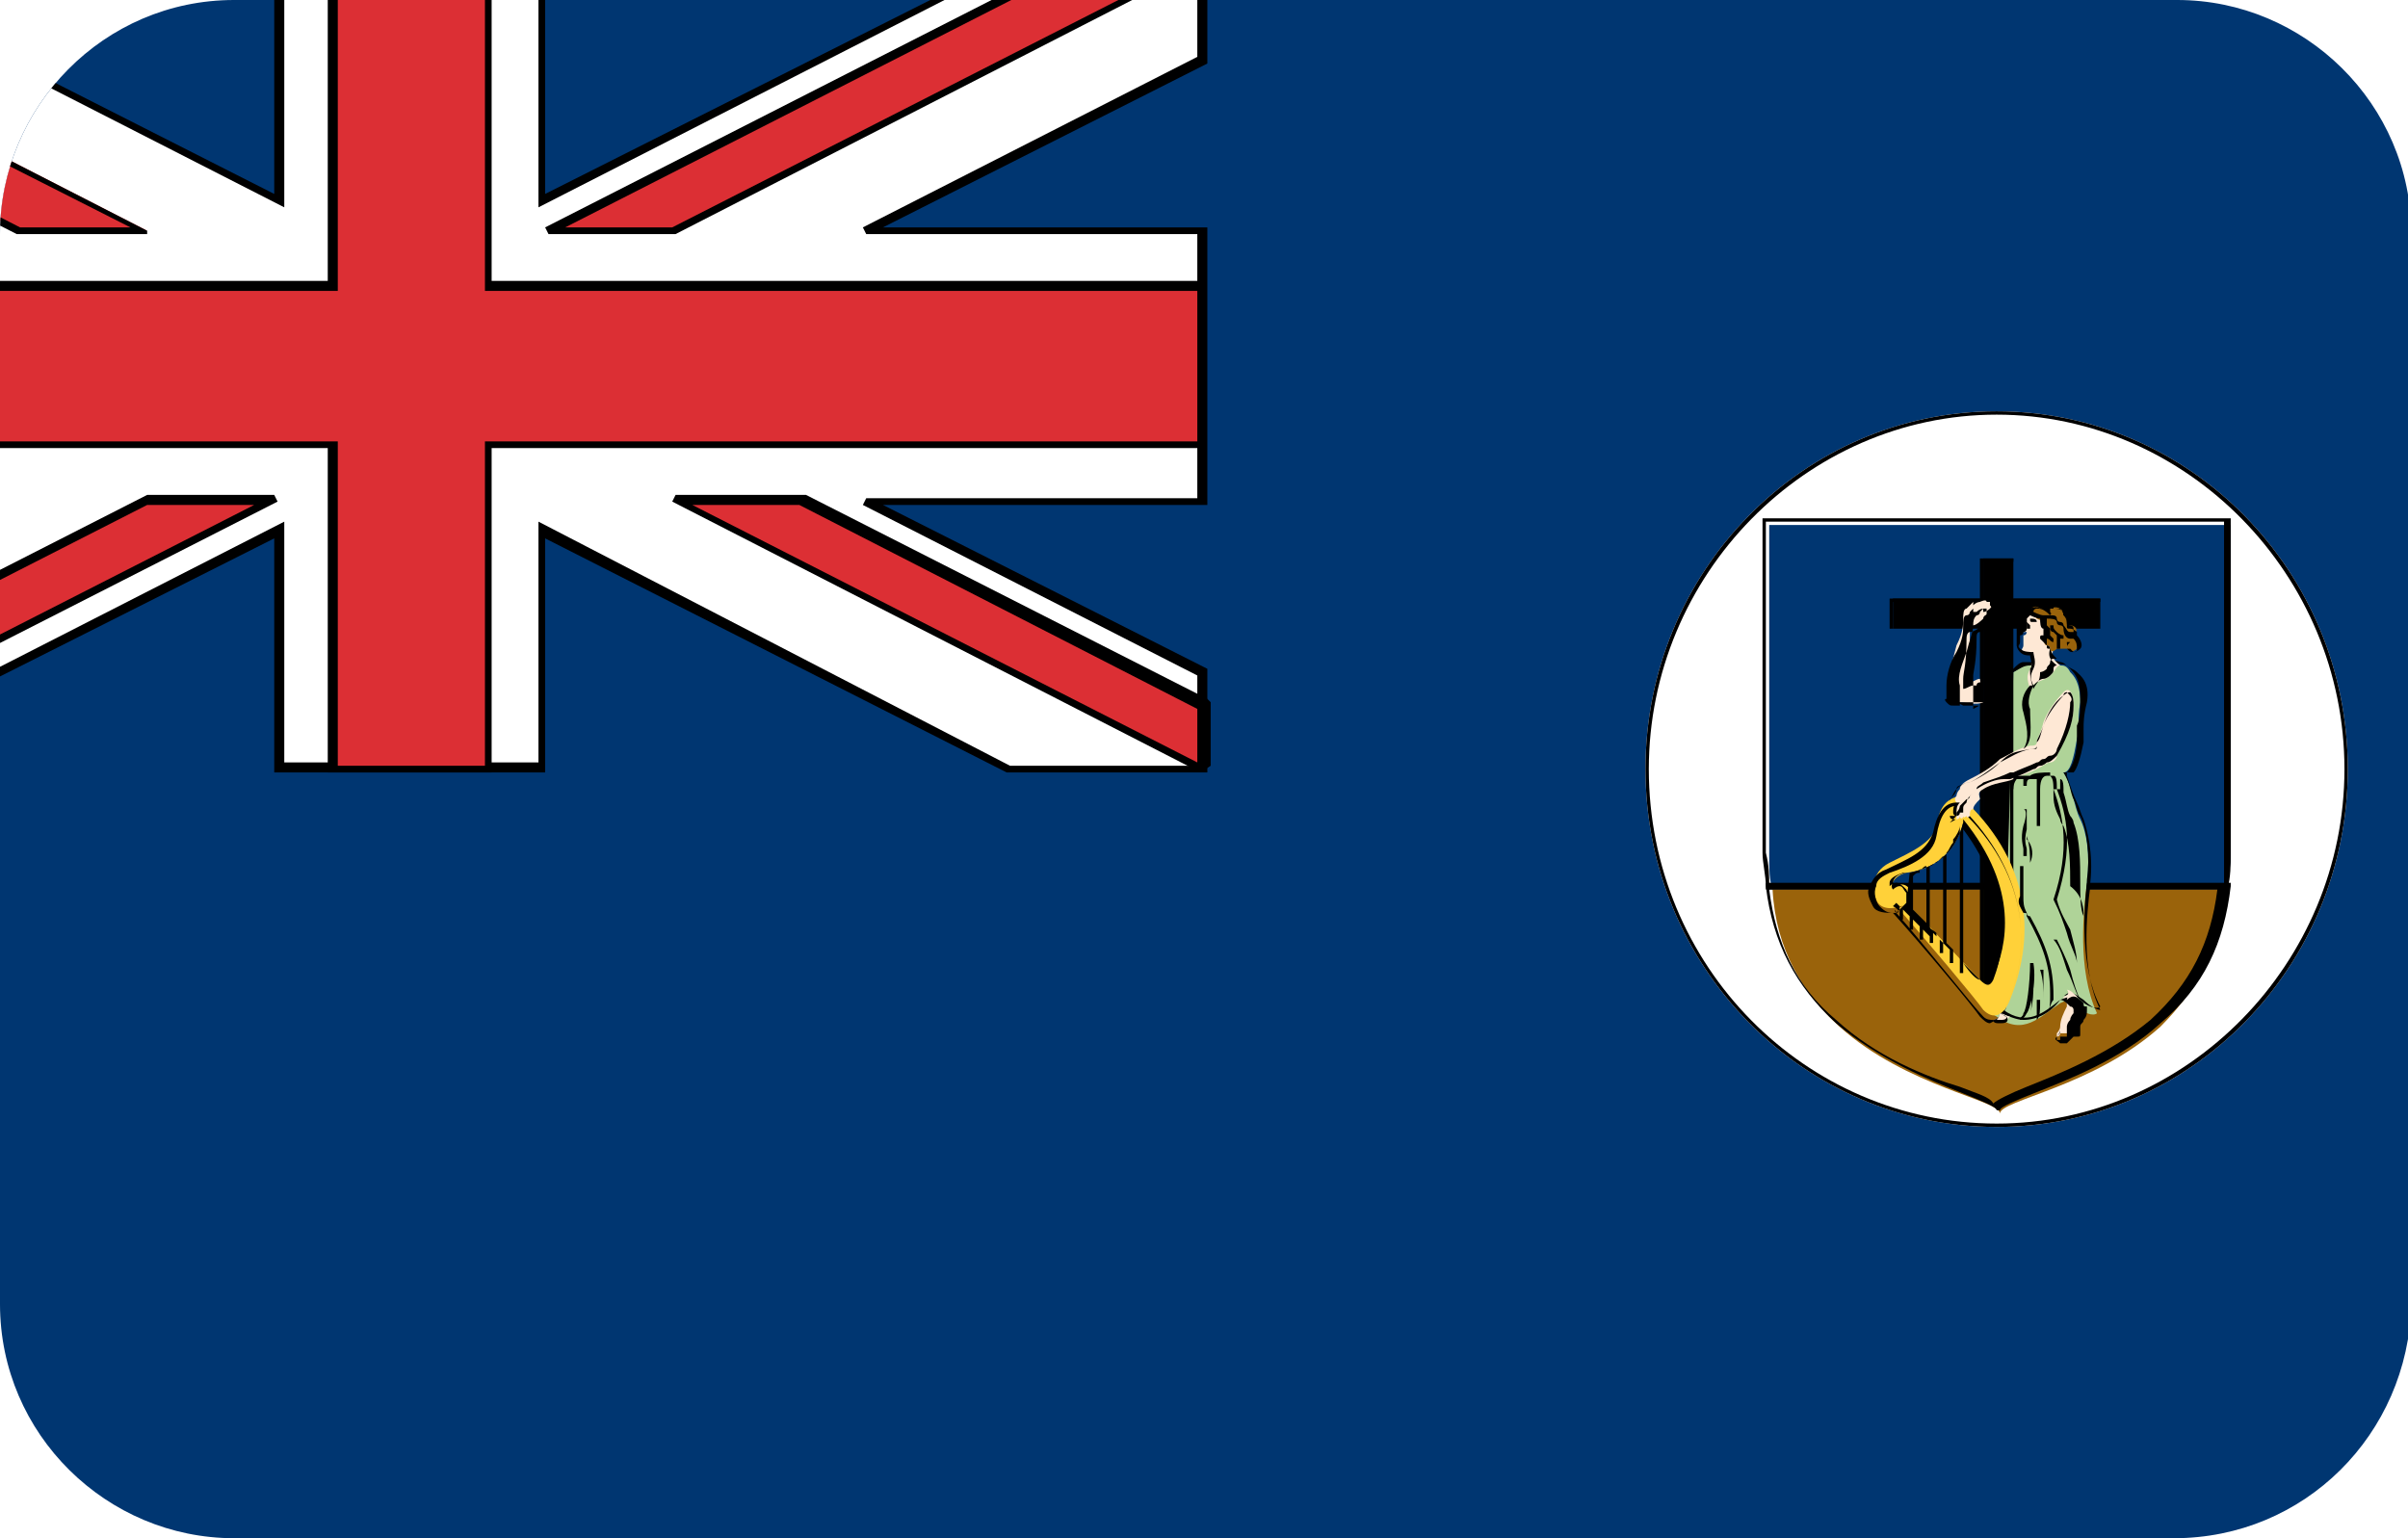 <?xml version="1.0" encoding="utf-8"?>
<!-- Generator: Adobe Illustrator 19.0.0, SVG Export Plug-In . SVG Version: 6.00 Build 0)  -->
<svg version="1.1" id="Layer_1" xmlns="http://www.w3.org/2000/svg" xmlns:xlink="http://www.w3.org/1999/xlink" x="0px" y="0px"
	 viewBox="-269 374 72 46" style="enable-background:new -269 374 72 46;" xml:space="preserve">
<style type="text/css">
	.st0{clip-path:url(#SVGID_2_);}
	.st1{fill:#003671;}
	.st2{fill:#FFFFFF;}
	.st3{fill:#DC2F34;}
	.st4{fill:#9A630B;}
	.st5{fill:#AFD398;}
	.st6{fill:#FFD139;}
	.st7{fill:#FEE8D5;}
</style>
<g>
	<defs>
		<path id="SVGID_1_" d="M-204,420H-262c-3.8,0-7-3.1-7-7V381c0-3.8,3.1-7,7-7h58.1c3.8,0,7,3.1,7,7V413
			C-197,416.9-200.1,420-204,420z"/>
	</defs>
	<clipPath id="SVGID_2_">
		<use xlink:href="#SVGID_1_"  style="overflow:visible;"/>
	</clipPath>
	<g class="st0">
		<g>
			<polygon class="st1" points="-185.6,421.2 -185.6,372.8 -280.4,372.8 -280.4,421.2 			"/>
		</g>
		<g>
			<path d="M-185.5,421.3h-95.1v-48.6h95.1V421.3z M-280.3,421h94.6V373h-94.6V421z"/>
		</g>
		<g>
			<polygon class="st2" points="-280.4,380.9 -270.4,380.9 -280.4,375.8 -280.4,372.8 -274.7,372.8 -260.7,380 -260.7,372.8 
				-252.8,372.8 -252.8,380 -238.8,372.8 -233.1,372.8 -233.1,375.8 -243.1,380.9 -233.1,380.9 -233.1,389 -243.1,389 -233.1,394.1 
				-233.1,397 -238.8,397 -252.8,389.9 -252.8,397 -260.7,397 -260.7,389.9 -274.7,397 -280.4,397 -280.4,394.1 -270.4,389 
				-280.4,389 			"/>
		</g>
		<g>
			<path d="M-232.9,397.1l-6,0l-13.8-7v7h-8.1v-7l-13.9,7h-5.8V394l9.6-4.9h-9.6v-8.3h9.6l-9.6-4.9v-3.1l5.9,0l13.8,7v-7h8.1v7
				l13.9-7h5.9v3.1l-9.7,4.9h9.7v8.3h-9.7l9.7,4.9V397.1z M-238.8,396.9h5.6v-2.7l-10-5.1l0.1-0.2h9.9V381h-9.9l-0.1-0.2l10-5.1V373
				h-5.6l-14.1,7.2V373h-7.6v7.2l-14.1-7.2h-5.6v2.7l9.9,5.1l-0.1,0.2h-9.9v7.8h9.9l0.1,0.2l-9.9,5.1v2.7h5.6l14.1-7.2v7.2h7.6v-7.2
				L-238.8,396.9z"/>
		</g>
		<g>
			<polygon class="st3" points="-236.8,372.8 -252.6,380.9 -248.8,380.9 -233.1,372.8 			"/>
		</g>
		<g>
			<path d="M-248.8,381h-3.8l-0.1-0.2l15.9-8.1h3.7l0.1,0.2L-248.8,381z M-252.1,380.8h3.2l15.3-7.8h-3.2L-252.1,380.8z"/>
		</g>
		<g>
			<polygon class="st3" points="-233.1,397 -248.8,389 -245,389 -233.1,395.1 			"/>
		</g>
		<g>
			<path d="M-233.1,397.1l-15.8-8.1l0.1-0.2l3.9,0l12,6.1l0.1,0.1v1.9L-233.1,397.1z M-248.3,389.1l15.1,7.7v-1.6l-11.9-6.1H-248.3z
				"/>
		</g>
		<g>
			<polygon class="st3" points="-264.6,380.9 -280.4,372.8 -280.4,374.8 -268.4,380.9 			"/>
		</g>
		<g>
			<path d="M-264.6,381l-3.9,0l-12-6.1l-0.1-0.1v-1.9l0.2-0.1l15.8,8.1L-264.6,381z M-268.4,380.8h3.3l-15.2-7.7v1.6L-268.4,380.8z"
				/>
		</g>
		<g>
			<polygon class="st3" points="-264.6,389 -280.4,397 -276.6,397 -260.8,389 			"/>
		</g>
		<g>
			<path d="M-276.6,397.1h-3.8l-0.1-0.2l15.9-8.1h3.8l0.1,0.2L-276.6,397.1z M-279.9,396.9h3.2l15.3-7.8h-3.2L-279.9,396.9z"/>
		</g>
		<g>
			<polygon class="st3" points="-280.4,382.6 -259,382.6 -259,372.8 -254.4,372.8 -254.4,382.6 -233.1,382.6 -233.1,387.3 
				-254.4,387.3 -254.4,397 -259,397 -259,387.3 -280.4,387.3 			"/>
		</g>
		<g>
			<path d="M-254.3,397.1h-4.9v-9.7h-21.4v-5h21.4v-9.7h4.9v9.7h21.3v5h-21.3V397.1z M-258.9,396.9h4.4v-9.7h21.3v-4.5h-21.3V373
				h-4.4v9.7h-21.4v4.5h21.4V396.9z"/>
		</g>
		<g>
			<path class="st2" d="M-209.3,407.7c5.8,0,10.5-4.8,10.5-10.7c0-5.9-4.7-10.7-10.5-10.7c-5.8,0-10.5,4.8-10.5,10.7
				C-219.8,402.9-215.1,407.7-209.3,407.7L-209.3,407.7z"/>
		</g>
		<g>
			<path d="M-209.3,407.7c-5.8,0-10.5-4.8-10.5-10.7s4.7-10.7,10.5-10.7s10.5,4.8,10.5,10.7S-203.5,407.7-209.3,407.7z
				 M-209.3,386.4c-5.7,0-10.4,4.8-10.4,10.6c0,5.9,4.7,10.6,10.4,10.6s10.4-4.8,10.4-10.6C-198.9,391.2-203.6,386.4-209.3,386.4z"
				/>
		</g>
		<g>
			<path class="st1" d="M-202.4,400.6c0-0.3,0.1-0.7,0.1-1c0-3.7,0-9.9,0-9.9h-13.8c0,0,0,6.2,0,9.9c0,0.4,0,0.7,0.1,1H-202.4
				L-202.4,400.6z"/>
		</g>
		<g>
			<path d="M-202.4,400.6h-13.8l0-0.1c0-0.3-0.1-0.7-0.1-1v-10h14v10C-202.3,399.9-202.3,400.2-202.4,400.6L-202.4,400.6z
				 M-216.1,400.5h13.6c0-0.3,0-0.6,0-1v-9.9h-13.7v9.9C-216.1,399.9-216.1,400.2-216.1,400.5z"/>
		</g>
		<g>
			<path class="st4" d="M-202.4,400.6c-0.2,1.7-0.9,3-2,4.1c-2,1.8-4.8,2.2-4.8,2.6c0-0.4-2.8-0.8-4.8-2.6c-1.1-1-1.9-2.3-2-4.1
				H-202.4L-202.4,400.6z"/>
		</g>
		<g>
			<path d="M-209.2,407.2h-0.1c0-0.1-0.5-0.3-1-0.5c-1-0.4-2.5-1-3.8-2.1c-1.2-1.1-1.9-2.4-2.1-4.1l0-0.1h13.9l0,0.1
				c-0.2,1.7-0.8,3-2.1,4.1c-1.2,1.1-2.8,1.7-3.8,2.1C-208.7,406.9-209.2,407.1-209.2,407.2z M-216.1,400.6c0.2,1.6,0.8,2.9,2,3.9
				c1.2,1.1,2.7,1.7,3.7,2c0.5,0.2,0.9,0.3,1,0.5c0.1-0.1,0.5-0.3,1-0.5c1-0.4,2.5-1,3.7-2c1.2-1.1,1.8-2.3,2-3.9H-216.1z"/>
		</g>
		<g>
			<polygon points="-208.8,392.8 -206.2,392.8 -206.2,391.9 -208.8,391.9 -208.8,390.7 -209.7,390.7 -209.7,391.9 -212.4,391.9 
				-212.4,392.8 -209.7,392.8 -209.7,404 -208.8,404 			"/>
		</g>
		<g>
			<path d="M-208.8,404h-1v-11.2h-2.7v-0.9h2.7v-1.2h1v1.2h2.6v0.9h-2.6V404z M-209.7,404h0.9v-11.2h2.6v-0.8h-2.6v-1.2h-0.9v1.2
				h-2.7v0.8h2.7V404z"/>
		</g>
		<g>
			<path class="st5" d="M-208.8,394.1c0.2-0.1,0.2-0.2,0.3-0.2c0.1,0,0.2,0,0.3,0c0.1,0,0.6-0.1,0.8,0c0.1,0,0.2,0,0.3,0.2
				c0.1,0.1,0.3,0.3,0.3,0.9c-0.1,0.6,0,0.8-0.1,1.1c-0.1,0.6-0.2,1-0.4,1c0.3,0.5,0.3,1,0.5,1.4c0.2,0.4,0.3,1.1,0.2,1.9
				c-0.1,0.8-0.3,2.6,0.3,3.9c-0.1,0.1-0.4,0-0.6-0.2s-0.3-0.2-0.5-0.1c-0.6,0.4-1.1,1-1.9,0.4c-0.2-0.1-0.2-0.3-0.1-0.6
				c0.3-0.9,0.5-2.2,0.4-2.8L-208.8,394.1L-208.8,394.1z"/>
		</g>
		<g>
			<path d="M-208.5,404.5c-0.2,0-0.4-0.1-0.7-0.2c-0.2-0.1-0.2-0.3-0.1-0.7c0.3-0.9,0.5-2.2,0.4-2.8v-6.8l0.1,0
				c0.1-0.1,0.2-0.2,0.3-0.2c0.1,0,0.2,0,0.3,0c0.1,0,0.6-0.1,0.8,0c0.1,0,0.2,0.1,0.3,0.2c0.2,0.2,0.3,0.4,0.3,0.9
				c0,0.3,0,0.6-0.1,0.8c0,0.1,0,0.2,0,0.4c0,0.4-0.1,0.8-0.3,1c0,0-0.1,0-0.1,0c0.2,0.3,0.2,0.6,0.3,0.8c0.1,0.2,0.1,0.4,0.2,0.5
				c0.2,0.4,0.3,1.2,0.2,1.9l0,0.1c-0.1,0.8-0.2,2.6,0.4,3.7l0,0l0,0c-0.1,0.1-0.4,0-0.6-0.2c-0.2-0.2-0.3-0.2-0.5-0.1
				c0,0-0.1,0.1-0.1,0.1C-207.7,404.3-208.1,404.5-208.5,404.5z M-208.8,394.1v6.7c0.1,0.6-0.1,1.9-0.4,2.8
				c-0.1,0.4-0.1,0.5,0.1,0.6c0.7,0.5,1.2,0.1,1.7-0.3c0,0,0.1-0.1,0.1-0.1c0.2-0.2,0.3-0.1,0.6,0.1c0.2,0.2,0.4,0.3,0.5,0.3
				c-0.6-1.2-0.4-2.9-0.3-3.7l0-0.1c0.1-0.9-0.1-1.6-0.2-1.9c-0.1-0.2-0.1-0.3-0.2-0.5c-0.1-0.2-0.2-0.5-0.3-0.8l0-0.1l0.1,0
				c0,0,0.1,0,0.1,0c0.1-0.1,0.2-0.4,0.3-0.9c0-0.1,0-0.2,0-0.4c0-0.2,0-0.4,0.1-0.8c0.1-0.6-0.2-0.8-0.3-0.9
				c-0.1-0.1-0.2-0.1-0.3-0.2c-0.2-0.1-0.7,0-0.8,0c-0.1,0-0.2,0-0.3,0C-208.5,393.9-208.6,394-208.8,394.1L-208.8,394.1z"/>
		</g>
		<g>
			<path class="st6" d="M-212,401c0.5,0.5,2,2.1,2.2,2.3c0.2,0.2,0.3,0.2,0.4,0c0.5-1.3,0.4-3-0.9-4.7c-0.2,0.8-0.8,1.4-1.7,1.5
				c-0.4,0.1-0.5,0.4-0.4,0.5c0.1-0.2,0.4-0.2,0.5,0c0.1,0.2,0,0.5-0.3,0.5c-0.2,0.1-0.6,0.1-0.7-0.2c-0.1-0.2-0.2-0.8,0.4-1.1
				c0.6-0.3,1.3-0.6,1.4-1.1c0.1-0.6,0.3-0.8,0.7-0.9c2.1,1.9,2.3,4.1,1.5,6.1c-0.2,0.5-0.5,0.6-0.8,0.3c-0.2-0.3-1.8-2.2-2.6-3.1
				C-212.2,401.2-212.1,401.1-212,401L-212,401z"/>
		</g>
		<g>
			<path d="M-209.5,404.6c-0.1,0-0.2-0.1-0.3-0.2c-0.2-0.3-1.7-2.1-2.6-3.1c-0.2,0-0.5,0-0.6-0.2c-0.1-0.2-0.2-0.4-0.1-0.6
				c0.1-0.2,0.2-0.4,0.5-0.5l0,0c0.6-0.3,1.2-0.5,1.4-1.1c0.1-0.5,0.3-0.9,0.7-0.9l0,0l0,0c1.9,1.8,2.4,4,1.5,6.1
				C-209.1,404.4-209.3,404.5-209.5,404.6C-209.5,404.6-209.5,404.6-209.5,404.6z M-212.3,401.3c0.8,0.9,2.3,2.8,2.6,3.1
				c0.1,0.1,0.2,0.1,0.3,0.1c0,0,0,0,0,0c0.2,0,0.3-0.2,0.4-0.4c0.9-2.1,0.4-4.3-1.5-6c-0.3,0-0.5,0.3-0.6,0.9
				c-0.1,0.6-0.8,0.9-1.4,1.1l0,0c-0.2,0.1-0.4,0.2-0.4,0.4c-0.1,0.2,0,0.5,0.1,0.6c0.1,0.1,0.2,0.2,0.4,0.2c0,0,0,0,0.1,0l0,0
				L-212.3,401.3C-212.4,401.2-212.3,401.2-212.3,401.3C-212.3,401.2-212.3,401.2-212.3,401.3c0.1-0.1,0.1-0.1,0.2-0.2
				c0,0,0.1-0.1,0.1-0.1l0,0l0,0c0-0.1,0-0.2,0-0.3c-0.1-0.1-0.1-0.2-0.2-0.2c0,0,0,0,0,0c-0.1,0-0.2,0.1-0.2,0.1l0,0l0,0
				c0-0.1,0-0.1,0-0.2c0-0.1,0.1-0.3,0.5-0.3c0.9-0.2,1.4-0.7,1.6-1.5l0-0.1l0,0c1.7,2.1,1.3,3.8,0.9,4.7c0,0.1-0.1,0.1-0.1,0.2
				c-0.1,0-0.2,0-0.3-0.1c-0.1-0.1-0.2-0.2-0.5-0.5v0.3h-0.1v-0.4c-0.1-0.1-0.1-0.1-0.2-0.2v0.3h-0.1v-0.4c-0.1-0.1-0.1-0.1-0.2-0.2
				v0.3h-0.1v-0.4c-0.1-0.1-0.1-0.1-0.2-0.2v0.3h-0.1V402c0,0-0.1-0.1-0.1-0.1c0,0-0.1-0.1-0.1-0.1v0.3h-0.1v-0.4
				c-0.1-0.1-0.1-0.1-0.2-0.2v0.3h-0.1v-0.4c-0.1-0.1-0.1-0.1-0.2-0.2v0.3h-0.1v-0.4c0,0-0.1-0.1-0.1-0.1c0,0-0.1,0.1-0.1,0.1
				C-212.2,401.2-212.2,401.3-212.3,401.3z M-210.3,402.8c0.2,0.3,0.4,0.5,0.5,0.5c0.1,0.1,0.2,0.1,0.2,0.1c0,0,0,0,0,0
				c0,0,0.1,0,0.1-0.1c0.3-0.8,0.7-2.5-0.8-4.5V402.8z M-210.6,402.5c0.1,0.1,0.1,0.1,0.2,0.2v-4c0,0,0,0,0,0c0,0.1-0.1,0.3-0.2,0.4
				V402.5z M-210.8,402.2c0.1,0.1,0.1,0.1,0.2,0.2v-3.2c-0.1,0.1-0.1,0.2-0.2,0.3V402.2z M-211.1,402c0.1,0.1,0.1,0.1,0.2,0.2v-2.6
				c-0.1,0.1-0.1,0.1-0.2,0.2V402z M-211.3,401.7c0,0.1,0.1,0.1,0.2,0.2c0,0,0,0,0,0v-2.1c-0.1,0-0.1,0.1-0.2,0.1V401.7z
				 M-211.6,401.4c0.1,0.1,0.1,0.1,0.2,0.2v-1.7c-0.1,0-0.1,0.1-0.2,0.1V401.4z M-211.8,401.2c0.1,0.1,0.1,0.1,0.2,0.2v-1.3
				c-0.1,0-0.1,0-0.2,0.1V401.2z M-212,401C-212,401-211.9,401.1-212,401l0.1-0.9c-0.1,0-0.1,0-0.2,0c-0.3,0.1-0.4,0.2-0.4,0.3
				c0,0,0,0.1,0,0.1c0.1-0.1,0.2-0.1,0.2-0.1c0,0,0,0,0,0c0.1,0,0.2,0.1,0.3,0.2C-211.9,400.8-211.9,400.9-212,401
				C-212,401-212,401-212,401z"/>
		</g>
		<g>
			<path class="st7" d="M-208.3,393.5c0,0.1,0.1,0.3,0,0.5c-0.1,0.2-0.1,0.3,0,0.6c0.2-0.3,0.4-0.2,0.6-0.4c0.2-0.2,0.2-0.3,0.3-0.3
				c-0.1-0.1-0.3-0.2-0.2-0.5c0-0.3,0.4-0.5,0.1-1c-0.2-0.3-0.6-0.2-0.7-0.1c-0.1,0.1-0.1,0.1-0.2,0.2c0,0,0,0.2,0,0.2
				c0,0-0.1,0.1-0.1,0.1c0,0-0.1,0.1,0,0.1c0,0,0,0,0.1,0c0,0,0,0.1-0.1,0.1c0,0,0,0,0,0.1c0,0.1,0,0.1,0,0.2c0,0.1-0.1,0.1,0,0.2
				C-208.5,393.5-208.4,393.5-208.3,393.5L-208.3,393.5z"/>
		</g>
		<g>
			<path d="M-208.2,394.6L-208.2,394.6c-0.1-0.3-0.1-0.4-0.1-0.6c0.1-0.1,0-0.3,0-0.4c0,0,0,0,0,0c-0.1,0-0.2,0-0.3-0.1
				c-0.1-0.1-0.1-0.2-0.1-0.2c0,0,0,0,0-0.1c0,0,0,0,0-0.1c0,0,0-0.1,0-0.1c0,0,0,0,0-0.1c0,0,0,0,0,0c0,0,0-0.1,0-0.1
				c0,0,0-0.1,0-0.1c0,0,0.1-0.1,0.1-0.1c0,0,0-0.1,0-0.1c0,0,0-0.1,0-0.1c0-0.1,0.1-0.1,0.2-0.2c0.2-0.1,0.5-0.2,0.8,0.1
				c0.3,0.3,0.1,0.5,0,0.7c0,0.1-0.1,0.2-0.1,0.3c0,0.2,0.1,0.3,0.2,0.4c0,0,0,0,0,0l0,0l-0.1,0c-0.1,0-0.1,0.1-0.1,0.1
				c0,0.1-0.1,0.1-0.1,0.2c-0.1,0.1-0.2,0.1-0.2,0.1C-208,394.4-208.1,394.4-208.2,394.6L-208.2,394.6z M-208.2,393.5L-208.2,393.5
				c0,0.1,0.1,0.3,0,0.5c-0.1,0.2-0.1,0.3,0,0.5c0.1-0.1,0.2-0.2,0.3-0.2c0.1,0,0.2-0.1,0.2-0.1c0.1-0.1,0.1-0.1,0.1-0.2
				c0-0.1,0.1-0.1,0.1-0.1c-0.1-0.1-0.3-0.2-0.2-0.5c0-0.1,0.1-0.2,0.1-0.3c0.1-0.2,0.2-0.4,0-0.7c-0.2-0.3-0.6-0.2-0.7-0.1
				c-0.1,0.1-0.1,0.1-0.1,0.2c0,0,0,0,0,0.1c0,0.1,0,0.1,0,0.2c0,0.1-0.1,0.1-0.1,0.1c0,0,0,0,0,0c0,0,0,0,0,0c0,0,0,0,0,0
				c0,0,0,0,0,0l0,0l0,0c0,0,0,0.1-0.1,0.1c0,0,0,0,0,0l0,0l0,0c0,0,0,0.1,0,0.1c0,0,0,0.1,0,0.1c0,0.1-0.1,0.1,0,0.2
				C-208.5,393.5-208.3,393.5-208.2,393.5L-208.2,393.5z"/>
		</g>
		<g>
			<path class="st7" d="M-209.7,395c-0.2,0.1-0.5,0-0.8,0c-0.1,0-0.2,0-0.2-0.2c0-0.1,0-0.3,0-0.5c0-0.3,0.1-0.6,0.2-1
				c0.2-0.4,0.2-0.6,0.2-0.8c0-0.1,0-0.3,0.1-0.3c0.1-0.1,0.1-0.1,0.1-0.1c0.1-0.1,0.1-0.1,0.1-0.1c0,0,0,0.1,0,0.1
				c0.1-0.1,0.2-0.1,0.2-0.1s0.2-0.1,0.2,0c0.1,0,0.1,0,0.1,0c0,0,0,0,0,0.1c0,0,0.1,0.1,0,0.1c0,0,0.1,0.1,0,0.1
				c-0.1,0.1-0.2,0.1-0.2,0.2c0,0-0.2,0.2-0.3,0.2c-0.1,0-0.1,0.1-0.1,0.2c0,1.2-0.1,1.1-0.1,1.4c0,0.1,0,0.1,0.1,0.1
				c0.1,0,0.2-0.1,0.3-0.1L-209.7,395L-209.7,395z"/>
		</g>
		<g>
			<path d="M-209.9,395.1c-0.1,0-0.2,0-0.3,0c-0.1,0-0.3,0-0.4,0c-0.1,0-0.1,0-0.2-0.1c0,0-0.1-0.1,0-0.1c0-0.2,0-0.3,0-0.4
				c0-0.3,0.1-0.7,0.3-1c0.2-0.4,0.2-0.6,0.2-0.8c0-0.1,0-0.3,0.1-0.3c0.1,0,0.1-0.1,0.1-0.1c0,0,0,0,0,0c0,0,0.1-0.1,0.1-0.1
				c0,0,0,0,0,0c0,0,0,0,0,0.1c0,0,0,0,0,0c0,0,0.1,0,0.1,0c0,0,0,0,0,0c0.1-0.1,0.2-0.1,0.2-0.1c0,0,0,0,0,0c0,0,0.1,0,0.1,0
				c0,0,0,0,0,0c0,0,0,0.1,0,0.1c0,0,0,0,0,0c0,0,0,0.1,0,0.1c0,0,0,0,0,0c0,0,0,0.1,0,0.1c0,0-0.1,0-0.1,0.1c0,0-0.1,0.1-0.1,0.1
				c0,0.1-0.2,0.2-0.3,0.2c0,0-0.1,0-0.1,0.2c0,0.8-0.1,1-0.1,1.2c0,0.1,0,0.1,0,0.2c0,0,0,0,0,0c0,0,0,0.1,0,0.1c0,0,0,0,0,0l0,0
				c0.1,0,0.2-0.1,0.3-0.1h0v0.7l0,0C-209.8,395.1-209.8,395.1-209.9,395.1z M-210.4,395c0.1,0,0.2,0,0.3,0c0.1,0,0.3,0,0.4,0v-0.6
				c-0.1,0-0.2,0-0.2,0.1l0,0c0,0,0,0-0.1,0c0,0,0-0.1,0-0.1c0,0,0,0,0,0c0-0.1,0-0.2,0-0.2c0-0.1,0.1-0.4,0.1-1.1
				c0-0.1,0-0.2,0.1-0.2c0.1,0,0.2-0.2,0.3-0.2c0,0,0.1-0.1,0.1-0.1c0,0,0.1,0,0.1-0.1c0,0,0,0,0-0.1s0,0,0,0l0-0.1c0,0,0,0,0-0.1
				c0,0,0,0,0,0l-0.1,0l0.1-0.1c0,0,0,0,0,0c0,0,0,0-0.1,0l0,0l0,0c0,0,0,0,0,0c0,0,0,0,0,0c0,0,0,0-0.1,0.1c0,0,0,0,0,0
				c0,0-0.1,0.1-0.2,0.1l0,0c0,0,0-0.1,0-0.1c0,0,0,0-0.1,0.1c0,0,0,0,0,0c0,0,0,0.1-0.1,0.1c-0.1,0.1-0.1,0.2-0.1,0.3
				c0,0.2-0.1,0.4-0.2,0.8c-0.1,0.3-0.3,0.7-0.2,1c0,0.1,0,0.3,0,0.5c0,0,0,0.1,0,0.1c0,0,0.1,0,0.1,0
				C-210.5,395-210.5,395-210.4,395z"/>
		</g>
		<g>
			<path class="st7" d="M-209.7,397.6c0.3-0.2,0.7-0.2,0.9-0.3c0.2-0.1,0.5-0.2,0.7-0.3c0.2-0.1,0.3-0.2,0.4-0.2
				c0.1,0,0.2-0.1,0.2-0.2c0.3-0.6,0.5-1,0.5-1.5c0-0.3-0.1-0.6-0.3-0.4c-0.2,0.2-0.5,0.6-0.6,0.9c-0.1,0.4-0.2,0.5-0.2,0.6
				c0,0.1-0.1,0.1-0.2,0.1c-0.4,0.1-0.5,0.2-0.9,0.4c-0.3,0.3-0.7,0.5-0.9,0.6c-0.2,0.1-0.3,0.2-0.3,0.3c-0.1,0.1-0.1,0.2-0.1,0.2
				c0,0-0.1,0.1,0,0.2c0,0,0,0.3,0,0.4c0,0.1,0,0.1,0,0.1c0,0,0.1,0,0.1-0.1c0,0.1,0.1,0.1,0.1,0c0,0.1,0.1,0,0.1,0
				c0,0.1,0.1,0,0.1,0c0-0.1,0-0.2,0.1-0.2c0-0.1,0.1-0.2,0.2-0.3C-209.8,397.8-209.9,397.7-209.7,397.6L-209.7,397.6z"/>
		</g>
		<g>
			<path d="M-210.6,398.5C-210.6,398.5-210.6,398.5-210.6,398.5c-0.1,0-0.1-0.1-0.1-0.1c0,0,0-0.1,0-0.1c0-0.1,0-0.2,0-0.3
				c0-0.1,0-0.1,0.1-0.2c0,0,0.1-0.1,0.1-0.2c0-0.1,0.1-0.1,0.3-0.2l0.1,0c0.2-0.1,0.6-0.3,0.9-0.6c0.3-0.3,0.4-0.3,0.9-0.4
				c0,0,0,0,0.1,0c0.1,0,0.1,0,0.1-0.1c0,0,0-0.1,0-0.1c0-0.1,0.1-0.2,0.2-0.5c0.1-0.3,0.3-0.7,0.6-0.9c0.1-0.1,0.2-0.1,0.2-0.1
				c0.1,0.1,0.1,0.3,0.1,0.4c0,0.4-0.1,0.8-0.5,1.5c-0.1,0.1-0.2,0.2-0.3,0.2c0,0-0.1,0.1-0.2,0.1c-0.1,0-0.1,0.1-0.2,0.1
				c0,0-0.4,0.2-0.7,0.3c0,0-0.1,0-0.2,0c-0.2,0-0.5,0.1-0.8,0.3v0c-0.1,0.1-0.1,0.1-0.2,0.2c0,0,0,0.1-0.1,0.1
				c-0.1,0.1-0.1,0.1-0.2,0.2l0,0c0,0,0,0.1-0.1,0.2c0,0,0,0,0,0.1c0,0-0.1,0.1-0.1,0.1c0,0,0,0,0,0c0,0-0.1,0.1-0.1,0.1
				c0,0,0,0,0,0c0,0,0,0,0,0C-210.5,398.5-210.5,398.5-210.6,398.5C-210.6,398.5-210.6,398.5-210.6,398.5z M-207.2,394.7
				c0,0-0.1,0-0.1,0.1c-0.2,0.2-0.5,0.6-0.6,0.9c-0.1,0.3-0.1,0.4-0.2,0.5c0,0,0,0.1,0,0.1c0,0.1-0.1,0.1-0.2,0.1c0,0,0,0,0,0
				c-0.4,0.1-0.5,0.2-0.9,0.4c-0.4,0.3-0.7,0.5-0.9,0.6l-0.1,0c-0.2,0.1-0.2,0.1-0.3,0.2c-0.1,0.1-0.1,0.2-0.2,0.3c0,0,0,0.1,0,0.1
				c0,0,0,0.1,0,0.3c0,0,0,0.1,0,0.1c0,0.1,0,0.1,0,0.1c0,0,0,0,0-0.1l0.1,0c0,0,0,0,0,0c0,0,0,0,0,0c0,0,0,0,0,0l0.1,0c0,0,0,0,0,0
				c0,0,0.1,0,0.1-0.1l0.1,0c0,0,0,0,0,0c0,0,0,0,0,0c0,0,0,0,0-0.1c0-0.1,0-0.1,0.1-0.2l0,0c0-0.1,0.1-0.2,0.2-0.3c0,0,0,0,0.1-0.1
				c0-0.1,0.1-0.1,0.2-0.2l0,0c0.3-0.1,0.6-0.2,0.8-0.3c0.1,0,0.1,0,0.1,0c0.2-0.1,0.5-0.2,0.7-0.3c0.1,0,0.1-0.1,0.2-0.1
				c0.1,0,0.1-0.1,0.2-0.1c0.1,0,0.2-0.1,0.2-0.2c0.3-0.6,0.4-1.1,0.4-1.4C-207,394.9-207.1,394.8-207.2,394.7
				C-207.1,394.7-207.2,394.7-207.2,394.7z"/>
		</g>
		<g>
			<path class="st7" d="M-207.3,403.8c0,0.1,0.1,0.2,0.1,0.2c0,0.1,0,0.1,0,0.1c-0.1,0.2-0.2,0.4-0.2,0.6c0,0.1-0.1,0.2-0.1,0.2
				c0,0.1,0,0.1,0,0.1c0,0,0.1,0,0.1-0.1c0,0,0.1,0,0.1,0c0,0,0.1,0,0.1,0c0,0,0.1,0,0.1-0.1c0.1,0,0.1,0,0.1-0.1c0,0,0-0.1,0-0.1
				c0,0,0-0.1,0-0.1c0,0,0-0.1,0.1-0.2c0-0.1,0.1-0.2,0.1-0.3c0-0.1-0.1-0.1-0.1-0.2c-0.1-0.1-0.2-0.2-0.3-0.2
				C-207.1,403.7-207.2,403.8-207.3,403.8L-207.3,403.8z"/>
		</g>
		<g>
			<path d="M-207.4,405.2C-207.4,405.2-207.4,405.2-207.4,405.2c-0.1-0.1-0.2-0.1-0.1-0.2c0,0,0,0,0,0c0,0,0.1-0.1,0.1-0.2
				c0-0.2,0.1-0.4,0.2-0.6c0,0,0,0,0,0c0,0,0,0,0-0.1c0,0,0-0.1,0-0.1c0,0,0-0.1,0-0.1l0,0l0,0c0,0,0,0,0,0c0,0,0.1-0.1,0.2-0.1
				c0,0,0,0,0,0c0.1,0,0.2,0.1,0.3,0.2l0,0c0,0.1,0,0.1,0.1,0.1c0,0,0,0,0,0.1c0,0.1,0,0.2-0.1,0.3c0,0.1-0.1,0.1-0.1,0.2
				c0,0,0,0.1,0,0.1c0,0,0,0.1,0,0.1c0,0.1,0,0.1-0.1,0.1c0,0,0,0-0.1,0c0,0,0,0-0.1,0.1c0,0,0,0,0,0c0,0-0.1,0.1-0.1,0.1
				c0,0,0,0,0,0c0,0,0,0-0.1,0c0,0,0,0-0.1,0C-207.3,405.1-207.3,405.2-207.4,405.2C-207.3,405.2-207.4,405.2-207.4,405.2z
				 M-207.2,403.9c0,0,0,0.1,0,0.1c0,0,0,0.1,0,0.1c0,0.1,0,0.1,0,0.1c0,0,0,0,0,0c-0.1,0.2-0.2,0.4-0.2,0.6c0,0.1,0,0.1-0.1,0.2
				c0,0,0,0,0,0c0,0,0,0.1,0,0.1c0,0,0,0,0.1,0c0,0,0,0,0,0l0-0.1l0,0c0,0,0,0,0,0c0,0,0,0,0,0l0,0l0,0c0,0,0,0,0,0c0,0,0,0,0.1,0
				l0,0l0,0c0,0,0,0,0.1,0l0,0l0,0c0,0,0,0,0,0c0,0,0,0,0-0.1c0,0,0-0.1,0-0.1c0,0,0-0.1,0-0.1c0,0,0-0.1,0.1-0.2
				c0-0.1,0.1-0.2,0.1-0.2c0,0,0-0.1,0-0.1c0,0,0-0.1-0.1-0.1l0,0c-0.1-0.1-0.2-0.2-0.3-0.2c0,0,0,0,0,0
				C-207.1,403.8-207.2,403.8-207.2,403.9C-207.2,403.9-207.2,403.9-207.2,403.9z"/>
		</g>
		<g>
			<path class="st7" d="M-209.4,404.5c0.1,0.1,0.3,0.1,0.5-0.1c-0.1,0-0.2-0.1-0.3-0.1C-209.2,404.4-209.3,404.5-209.4,404.5
				L-209.4,404.5z"/>
		</g>
		<g>
			<path d="M-209.2,404.6c-0.1,0-0.2,0-0.2-0.1l0,0l0,0c0.1,0,0.2-0.1,0.2-0.2l0,0l0,0c0,0,0.2,0.1,0.2,0.1l0,0l0,0
				C-208.9,404.6-209.1,404.6-209.2,404.6C-209.2,404.6-209.2,404.6-209.2,404.6z M-209.3,404.5c0,0,0.1,0,0.1,0c0,0,0,0,0,0
				c0.1,0,0.2,0,0.2-0.1c-0.1,0-0.1-0.1-0.2-0.1C-209.2,404.4-209.3,404.5-209.3,404.5z"/>
		</g>
		<g>
			<path class="st4" d="M-208.3,392.4c0-0.3,0.2-0.3,0.3-0.2c0,0,0.2,0,0.3,0c0.2-0.1,0.4,0,0.4,0.2c0.1,0,0.1,0.2,0.1,0.2
				c0,0.1,0,0.1,0.1,0.1c0.1,0,0.3,0.1,0.1,0.3c0.1,0.1,0.2,0.2,0.1,0.4c-0.1,0.1-0.2,0.1-0.3,0c-0.1,0-0.2,0-0.3,0
				c-0.1,0.1-0.2,0.1-0.2,0c0-0.1-0.1-0.1-0.1-0.1c-0.1,0-0.1-0.2,0-0.2c0,0,0-0.1,0-0.1c0,0,0-0.1,0-0.1c-0.1,0-0.1-0.2,0-0.3
				c-0.1,0-0.3-0.1-0.3-0.1C-208.2,392.3-208.3,392.3-208.3,392.4L-208.3,392.4z"/>
		</g>
		<g>
			<path d="M-208.6,404.5C-208.6,404.5-208.6,404.5-208.6,404.5L-208.6,404.5c0-0.1,0.1-0.1,0.1-0.2c0.1-0.1,0.2-0.9,0.2-1.5l0.1,0
				c0.1,0.6-0.1,1.4-0.2,1.5C-208.5,404.5-208.6,404.5-208.6,404.5z M-208.1,404.5L-208.1,404.5c0-0.1,0-0.3,0-0.5c0,0,0-0.1,0-0.1
				l0.1,0c0,0,0,0.1,0,0.1C-208,404.2-208,404.4-208.1,404.5z M-207.8,404.3L-207.8,404.3c0.1-0.1,0.1-0.3,0.1-0.5c0,0,0-0.1,0-0.1
				c0-0.8-0.2-1.4-0.7-2.3c0-0.1,0-0.1-0.1-0.1c-0.1-0.2-0.2-0.3-0.1-0.5c0-0.1,0-0.3,0-0.5c0-0.1,0-0.3,0-0.4h0.1
				c0,0.1,0,0.2,0,0.4c0,0.2,0,0.3,0,0.5c0,0.2,0,0.3,0.1,0.5c0,0,0,0.1,0.1,0.1c0.5,0.9,0.7,1.5,0.7,2.4c0,0,0,0.1,0,0.1
				C-207.7,404-207.7,404.2-207.8,404.3z M-208.3,404.3L-208.3,404.3c0.1-0.3,0-0.7,0-0.8l0.1,0C-208.2,403.6-208.2,404-208.3,404.3
				z M-206.8,403.9c-0.1-0.1-0.2-0.5-0.4-0.9c-0.1-0.3-0.2-0.7-0.4-0.9l0.1,0c0.1,0.2,0.3,0.6,0.4,0.9
				C-207,403.4-206.9,403.7-206.8,403.9L-206.8,403.9z M-207.9,403.9L-207.9,403.9c0-0.3,0-0.6-0.1-0.9l0.1,0
				C-207.9,403.3-207.9,403.6-207.9,403.9z M-206.9,402.8c0-0.2-0.2-0.5-0.3-0.9c-0.1-0.3-0.2-0.6-0.4-1l0,0l0,0
				c0.5-1.5,0.3-2.5,0-3.3l0.1,0c0.3,0.8,0.5,1.7,0,3.3c0.1,0.4,0.3,0.7,0.4,0.9C-207,402.2-206.9,402.5-206.9,402.8L-206.9,402.8z
				 M-206.7,401.4c-0.1-0.2-0.1-0.6-0.1-1c0-0.6,0-1.3-0.2-1.8c0-0.1-0.1-0.2-0.1-0.2c-0.1-0.2-0.1-0.4-0.2-0.7c0-0.2,0-0.4-0.1-0.4
				c0,0.1,0,0.2,0,0.3l-0.1,0c0-0.2,0-0.4-0.1-0.4c0,0,0,0-0.1,0c0,0,0,0,0,0v0c0,0-0.1,0-0.1,0v0c-0.1,0-0.2,0.1-0.2,0.4
				c0,0.1,0,0.2,0,0.3c0,0.2,0,0.5,0,0.8l-0.1,0c0-0.3,0-0.6,0-0.8c0-0.1,0-0.2,0-0.3c0-0.1,0-0.2,0-0.3c0,0,0,0-0.1,0l0,0
				c0,0,0,0-0.1,0c-0.1,0-0.1,0.1-0.1,0.2l-0.1,0c0-0.1,0-0.2,0-0.2c0,0,0,0,0,0c-0.1,0-0.1,0-0.2,0c0,0,0,0,0,0c0,0,0,0,0,0
				c0,0-0.1,0.1-0.1,0.3l-0.1,0c0-0.1,0-0.2,0.1-0.3l0-0.1c0,0,0,0,0.1,0c0,0,0,0,0,0l0,0c0.1,0,0.2,0,0.2,0c0,0,0,0,0.1,0l0,0
				c0,0,0.1,0,0.1,0c0.1-0.1,0.4-0.1,0.6-0.1l0,0.1c0,0,0,0,0,0c0.1,0.1,0.1,0.2,0.1,0.6c0,0.3,0.1,0.5,0.2,0.7
				c0,0.1,0.1,0.2,0.1,0.2c0.2,0.5,0.2,1.2,0.2,1.8C-206.7,400.8-206.7,401.2-206.7,401.4L-206.7,401.4z M-208.3,399.8L-208.3,399.8
				c0-0.2,0-0.5-0.1-0.8c0-0.1,0-0.2,0-0.2c-0.1,0.4,0,0.5,0,0.6c0,0.1,0,0.1,0,0.2l-0.1,0c0-0.1,0-0.1,0-0.2c0-0.1-0.1-0.3,0-0.7
				c0.1-0.3,0.1-0.5,0-0.5l0.1,0c0,0.1,0,0.2,0,0.4h0c0,0.1,0,0.3,0,0.5C-208.2,399.3-208.2,399.6-208.3,399.8z M-210.5,398.4
				L-210.5,398.4c-0.1,0-0.1-0.1-0.1-0.1c0-0.1,0-0.2,0.1-0.3l0.1,0c-0.1,0.1-0.1,0.2-0.1,0.3C-210.5,398.3-210.5,398.4-210.5,398.4
				z M-208.5,396.4L-208.5,396.4c0.2-0.3,0.1-0.7,0-1.1l0,0c-0.1-0.3,0-0.6,0.2-0.8l0.1,0c-0.1,0.2-0.2,0.5-0.1,0.7l0,0
				C-208.3,395.7-208.2,396.2-208.5,396.4z M-207,393.5c-0.1,0-0.1,0-0.2-0.1c-0.1,0-0.2,0-0.3,0c0,0-0.1,0-0.2,0
				c-0.1,0-0.1,0-0.1-0.1c0,0-0.1-0.1-0.1-0.1c0,0-0.1-0.1-0.1-0.1c0-0.1,0-0.1,0.1-0.1c0,0,0-0.1,0-0.1c0,0,0,0,0,0c0,0,0,0,0-0.1
				c-0.1,0-0.1-0.2-0.1-0.3c-0.1,0-0.3-0.1-0.3-0.1c0,0,0,0,0,0l0,0c0,0,0,0,0,0l-0.1,0c0-0.1,0.1-0.2,0.1-0.2s0.2-0.1,0.3,0
				c0.1,0,0.2,0,0.3,0c0.1,0,0.3,0,0.3,0c0,0,0.1,0.1,0.1,0.2c0.1,0.1,0.1,0.2,0.1,0.3c0,0.1,0,0.1,0.1,0.1c0.1,0,0.2,0.1,0.2,0.1
				c0,0,0,0.1,0,0.1c0.1,0.1,0.2,0.3,0.1,0.4C-206.8,393.4-206.9,393.5-207,393.5C-207,393.5-207,393.5-207,393.5z M-207.1,393.4
				L-207.1,393.4c0,0,0.1,0.1,0.1,0.1c0,0,0,0,0,0c0.1,0,0.1,0,0.1-0.1c0-0.1,0-0.2-0.1-0.3c0,0-0.1,0-0.1,0c-0.1,0-0.2-0.1-0.2-0.3
				c0-0.1-0.1-0.1-0.1-0.1c0,0-0.1,0-0.1-0.1c0-0.1-0.2-0.1-0.3-0.1c0,0.1,0,0.2,0,0.2c0,0,0.1,0.1,0.1,0.1c0,0,0,0,0,0.1
				c0,0,0,0.1,0,0.1l0,0c0,0,0.1,0.1,0.1,0.1l0,0.1c-0.1,0-0.1-0.1-0.2-0.1c0,0,0,0,0,0.1c0,0,0,0.1,0,0.1c0.1,0,0.1,0.1,0.1,0.1
				c0,0,0,0,0.1,0c0,0,0.1,0,0.1,0c0-0.1,0-0.1,0-0.2c0-0.1,0-0.1,0-0.2c0,0-0.1-0.1-0.1-0.1c-0.1,0-0.1-0.1-0.1-0.2l0.1,0
				c0,0.1,0,0.1,0.1,0.2l0,0l0,0c0,0,0.1,0.1,0.2,0.1c0,0,0,0,0,0l0,0.1c0,0-0.1,0-0.1,0c0,0,0,0.1,0,0.1l0,0l0,0c0,0.1,0,0.1,0,0.2
				C-207.4,393.4-207.3,393.4-207.1,393.4c-0.1-0.1-0.1-0.1-0.1-0.2l0.1,0C-207.2,393.3-207.2,393.3-207.1,393.4z M-207.7,392.4
				c0.1,0,0.2,0,0.2,0.1c0,0,0,0.1,0.1,0.1c0,0,0.1,0,0.1,0.1c0.1,0.1,0.1,0.2,0.2,0.2c0,0,0,0,0.1,0c0,0,0-0.1,0-0.1
				c0-0.1-0.1-0.1-0.1-0.1c-0.1,0-0.1-0.1-0.1-0.2c0-0.1,0-0.2-0.1-0.2l0,0c-0.1-0.1-0.2-0.1-0.3-0.1l0-0.1c0.1,0,0.2,0.1,0.3,0.1
				c0-0.1,0-0.1-0.1-0.1c-0.1,0-0.2-0.1-0.3,0c-0.1,0-0.2,0-0.3,0c-0.1,0-0.2,0-0.2,0c0,0-0.1,0.1-0.1,0.1c0,0,0,0,0,0c0,0,0,0,0,0
				c0,0,0.1-0.1,0.1-0.1c0,0,0.2,0,0.3,0.1c0,0,0.1,0,0.2,0l0,0.1C-207.6,392.4-207.8,392.4-207.7,392.4c-0.2-0.2-0.3-0.2-0.4-0.2
				c0,0-0.1,0-0.1,0.1c0,0,0,0,0,0h0c0,0,0,0,0,0c0,0,0.2,0.1,0.3,0.1L-207.7,392.4L-207.7,392.4
				C-207.8,392.4-207.8,392.4-207.7,392.4z"/>
		</g>
		<g>
			<path d="M-208.4,392.6c0.1,0.1,0.1,0.1,0.1,0.1c0,0,0,0.1,0,0.1c0,0,0,0,0,0c0,0-0.1,0-0.1,0c0,0-0.1,0,0,0c0,0,0,0,0,0
				C-208.4,392.7-208.4,392.7-208.4,392.6C-208.4,392.7-208.4,392.7-208.4,392.6C-208.4,392.6-208.4,392.6-208.4,392.6L-208.4,392.6
				z"/>
		</g>
		<g>
			<path d="M-208.3,392.5c0.1,0,0.2,0,0.2,0.1c0,0.1,0,0,0,0c0,0-0.1,0-0.1,0C-208.3,392.6-208.3,392.6-208.3,392.5
				C-208.4,392.5-208.4,392.5-208.3,392.5L-208.3,392.5z"/>
		</g>
	</g>
</g>
</svg>
